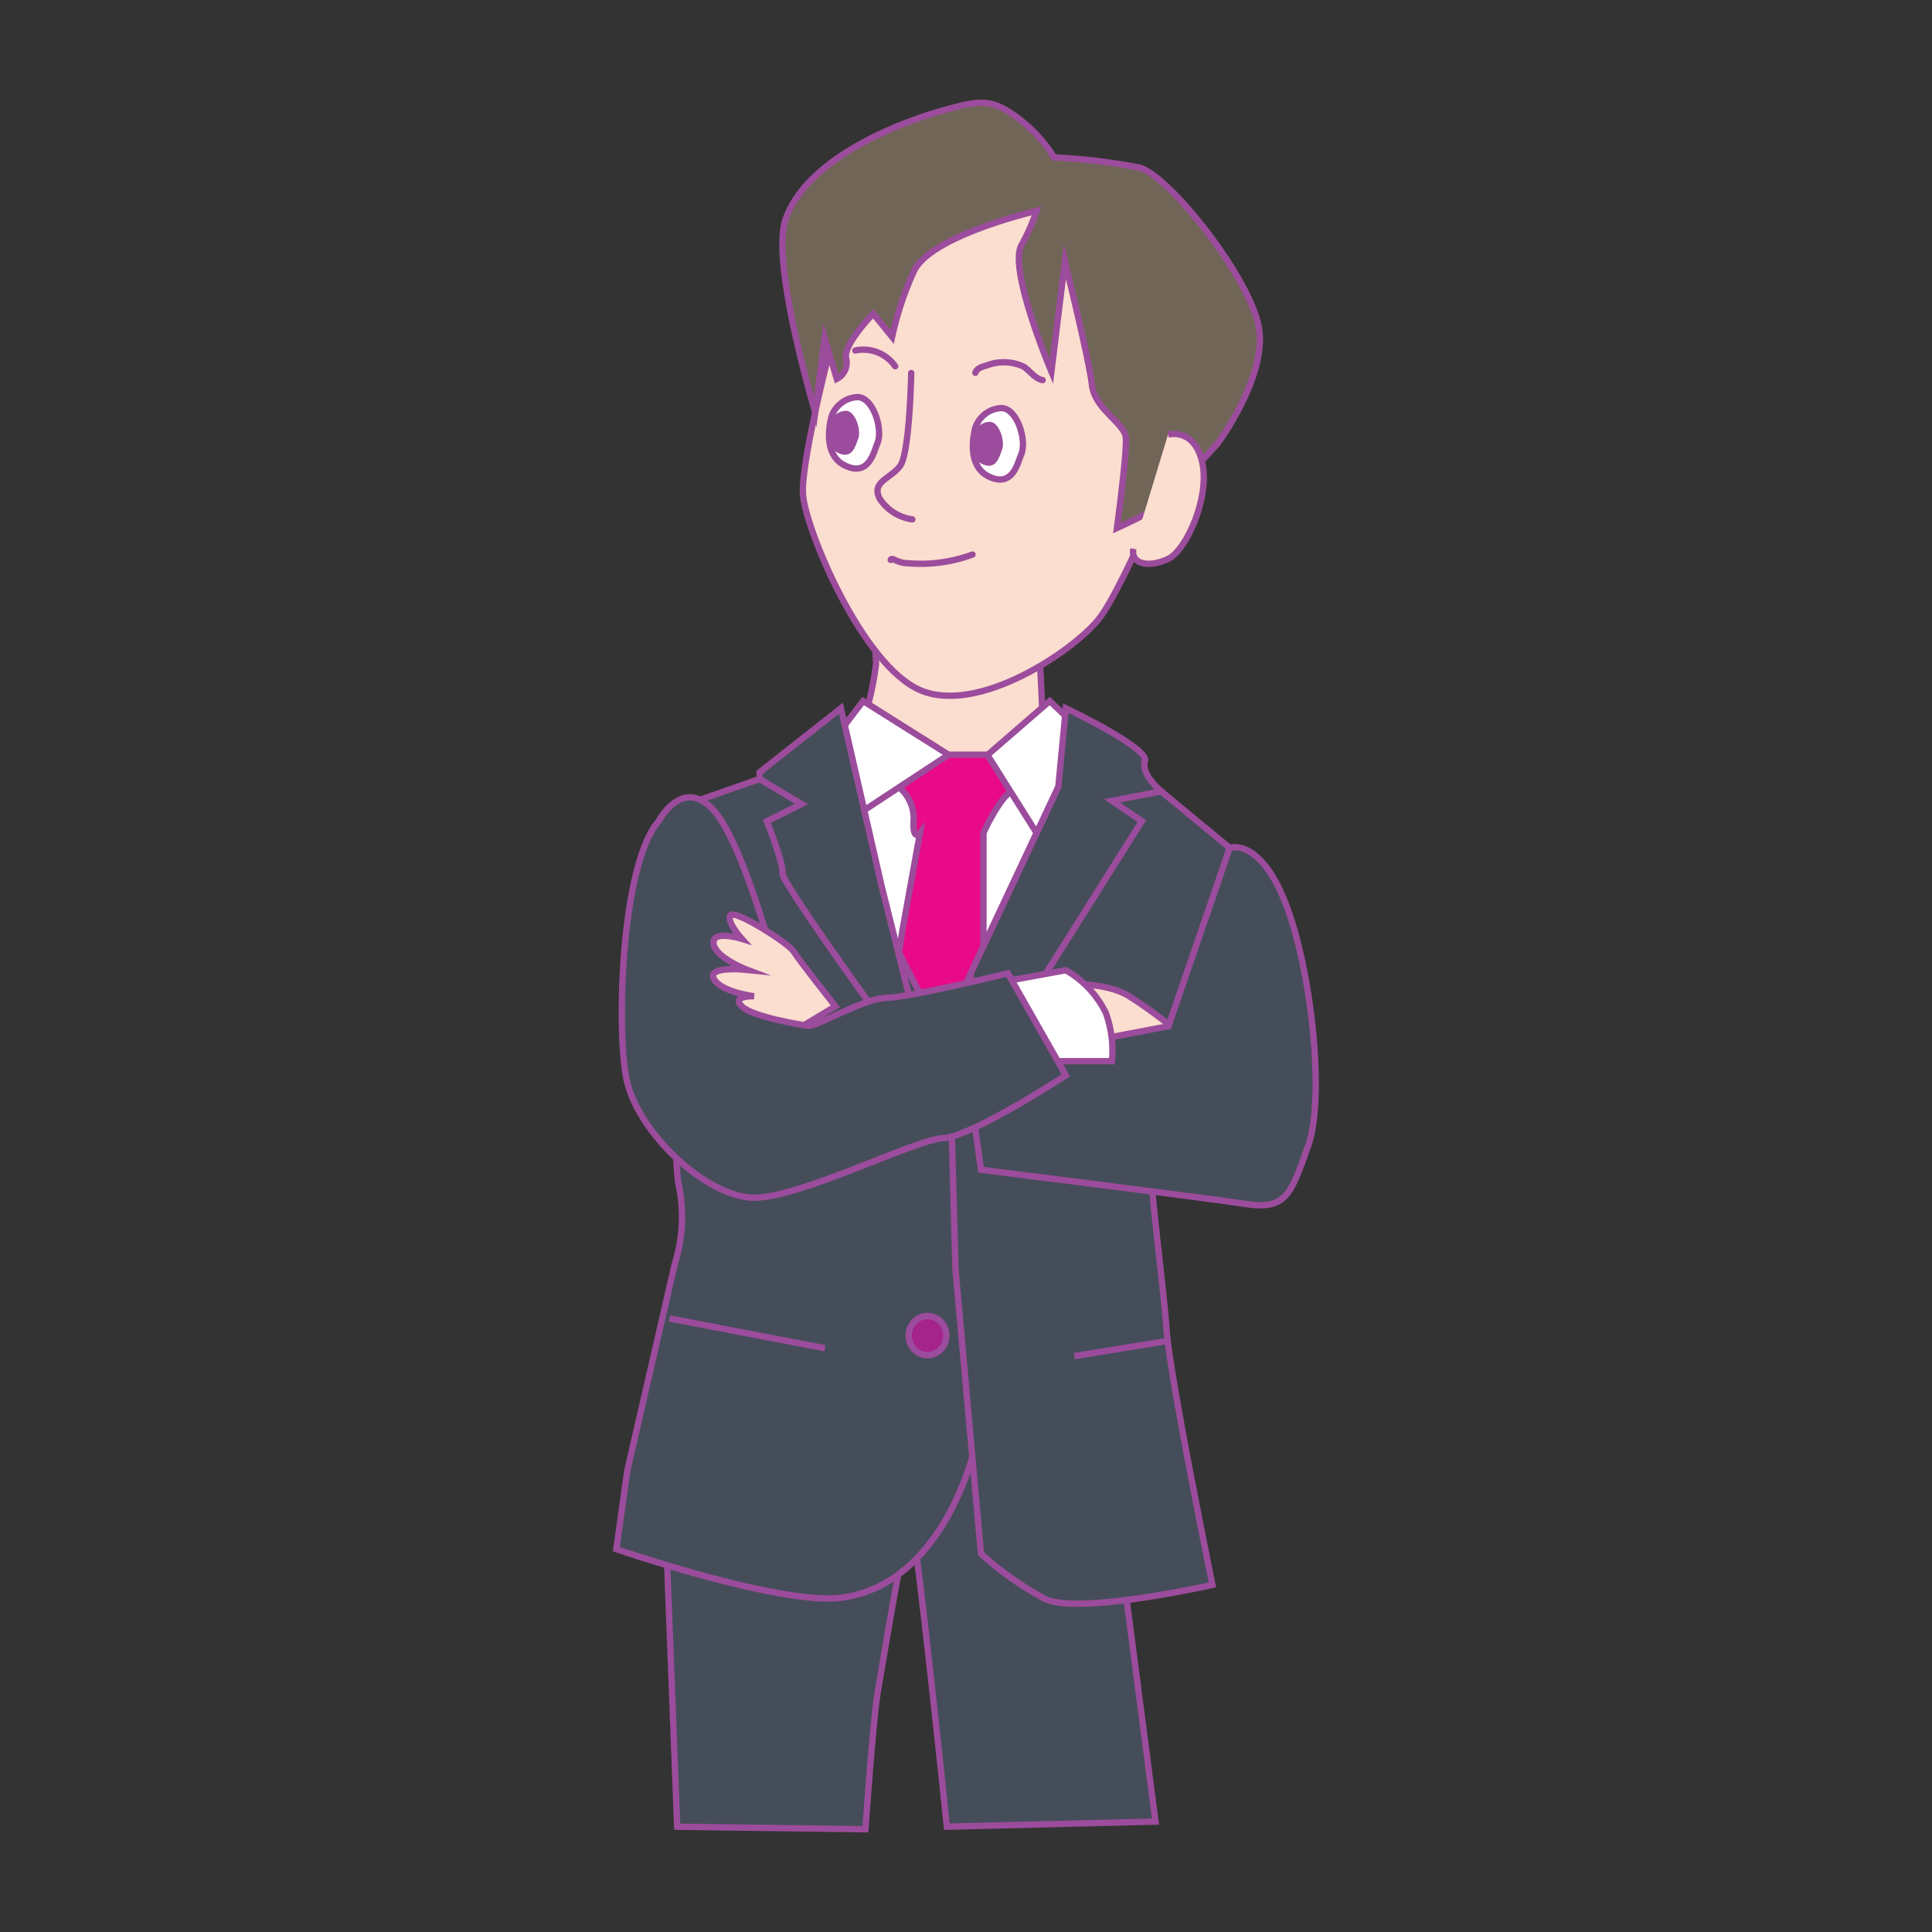 <svg id="word" xmlns="http://www.w3.org/2000/svg" viewBox="0 0 160 160"><rect x="0" y="0" width="160" height="160" fill="#333333" stroke="none"/><defs><style>.cls-1{fill:#464d5a;}.cls-1,.cls-11,.cls-3,.cls-4,.cls-5,.cls-6,.cls-7,.cls-8,.cls-9{stroke:#9c4c9c;stroke-width:0.524px;}.cls-1,.cls-11,.cls-3,.cls-4,.cls-5,.cls-6,.cls-7,.cls-8{stroke-miterlimit:10;}.cls-2,.cls-7,.cls-9{fill:#fff;}.cls-3,.cls-6{fill:#fcded0;}.cls-4{fill:#e80a89;}.cls-5{fill:#716558;}.cls-11,.cls-6{stroke-linecap:round;}.cls-8{fill:#a5248b;}.cls-10{fill:#9c4c9c;}.cls-11{fill:none;}</style></defs><path class="cls-1" d="M92.954,129.787l2.739,21.069-17.277.422s-2.529-24.441-2.95-25.073-2.318,11.377-2.739,13.7-1.054,11.588-1.054,11.588l-15.591-.21L54.817,118.2l37.294.843Z"/><path class="cls-2" d="M66.492,61.6l5.535-.867,13.405,1.5,3.543,1.087-3.09,14.13L79.364,87.884s-4.275-6.2-4.81-8.314S66.492,61.6,66.492,61.6Z"/><path class="cls-3" d="M71.845,49.189a32.641,32.641,0,0,1,.707,5.8,25.733,25.733,0,0,1-1.406,5.746s4.88,6.345,7.946,5.939,7.084-4.62,7.256-4.891-.372-9.692-.372-9.692Z"/><path class="cls-4" d="M74.554,62.5h9.828s.278,2.45-.711,3.1-2.225,3.378-2.225,3.378v14.68L73.2,86.91l1.559-10,1.429-7.924s-.65.779-.52-1.169a3.4,3.4,0,0,0-1.7-2.966Z"/><path class="cls-3" d="M69.187,27.181S66.281,38.1,66.5,40.973s4.918,14.152,9.725,16.191,12.63-3.238,14.754-5.877,7.6-15.711,7.824-18.229-3.465-13.313-3.465-13.313-7.265-4.2-11.4-3.837S70.9,20.05,69.187,27.181Z"/><path class="cls-5" d="M85.841,17.467S77.011,19.506,75.67,22.5a26.711,26.711,0,0,0-1.789,5.4l-1.564-1.919S69.746,28.62,70.081,29.7a1.509,1.509,0,0,1-.782,1.679l-1.006-3.358-.783,6.112s-3.7-12.353-2.459-15.947c1.9-5.5,10.619-8.395,13.3-9.114s3.689-.96,5.813.6a11.89,11.89,0,0,1,3.129,3.358,51.232,51.232,0,0,1,7.042.84c2.459.6,9.389,9.354,9.948,13.432s-3.465,9.453-3.465,9.453S97.13,40.733,96.8,41.333s-4.3,2.4-4.3,2.4.847-6.3.736-7.5-2.587-2.339-2.81-4.378-2.236-10.194-2.236-10.194l-1.117,9.115s-3.551-8.395-2.5-10.434A17.191,17.191,0,0,0,85.841,17.467Z"/><path class="cls-6" d="M75.464,30.892s-.126,6.6-.91,7.682-2.461,1.32-1.679,2.759a3.864,3.864,0,0,0,2.683,1.679"/><polygon class="cls-7" points="71.483 58.054 78.561 62.504 70.187 68.007 69.641 60.472 71.483 58.054"/><polygon class="cls-7" points="81.779 62.525 86.936 58.054 91.613 62.504 87.935 72.295 81.779 62.525"/><path class="cls-1" d="M67.149,63.031,56.236,66.838s-.779,28.451,0,31.439a12.9,12.9,0,0,1-.346,6.366l-3.941,17.148-.909,6.5s13.538,4.662,18.6,4.027c8.437-1.058,10.966-12.014,10.966-12.014L78.561,86.975,72.552,75.153Z"/><path class="cls-1" d="M69.641,58.654,73,73.334l2.469,9.873-2.912.65S64.66,72.944,64.8,72.3s-1.288-4.288-1.288-4.288l2.858-1.429-3.465-2.067v-.557Z"/><path class="cls-1" d="M93.132,63.031l8.7,7.185s-6.5,20.656-6.626,23.9,1.15,12.3,1.41,16.067,3.792,21.069,3.792,21.069-11.178,2.528-13.906,1.144a27.393,27.393,0,0,1-5.263-3.723L79.132,105.13l-.571-20.624L89.732,60.732Z"/><path class="cls-1" d="M88.269,58.654s6.933,3.3,6.552,4.377,1.35,2.508,1.35,2.508l-4.079.78,2.469,1.688L86.376,81l-5.133,3.9-.876-4.234,7.278-15.488Z"/><path class="cls-3" d="M88.269,81.518s3.3-.231,5.252.989S98.2,85.935,98.2,85.935l-6.106,1.949S88.976,82.558,88.269,81.518Z"/><path class="cls-1" d="M85.6,87.105l11.166-2.118,5.073-14.771s2.462-.909,4.609,4.547,3.316,16.109,1.887,20.136-1.819,5.327-5.2,4.807-21.892-2.832-21.892-2.832l-.876-6.262Z"/><path class="cls-3" d="M96.731,35.988s2.155-.61,2.826,2.268-1.293,7.316-2.826,8.036-3.1.479-2.875-.84"/><line class="cls-3" x1="55.457" y1="109.19" x2="68.318" y2="111.658"/><line class="cls-3" x1="96.83" y1="111.029" x2="88.975" y2="112.308"/><ellipse class="cls-8" cx="76.814" cy="110.608" rx="1.559" ry="1.624"/><path class="cls-9" d="M68.876,34.465s-.942,3.072,1.074,4.075,2.411-1.14,2.7-1.79c.522-1.17-.345-3.936-1.689-3.862A2.4,2.4,0,0,0,68.876,34.465Z"/><path class="cls-10" d="M68.725,34.988s-.581,1.893.662,2.511,1.485-.7,1.664-1.1c.322-.721-.213-2.425-1.04-2.38A1.483,1.483,0,0,0,68.725,34.988Z"/><path class="cls-7" d="M82.609,81.388l5.66-1.039a8.305,8.305,0,0,1,3.3,3.508,9.243,9.243,0,0,1,.519,4.027H87.6Z"/><path class="cls-1" d="M54.545,68.007S56.5,64.24,59.1,67.1s5.7,14.68,5.7,15.46,1.18,2.728,2.479,2.338,4.432-2.239,6.232-2.27,9.957-2.017,9.957-2.017l4.8,8.444s-7.758,5.072-10.152,5.2-11.776,4.935-15.659,4.935S52.6,93.73,51.819,89.053,51.557,71.385,54.545,68.007Z"/><path class="cls-3" d="M69.184,83.337s-3.074-3.9-3.464-4.547-4.87-3.507-5.228-2.988.941,1.949.941,1.949-2.468-.78-2.338.39,2.793,2.177,2.793,2.177-3.262-.34-2.8.681c.527,1.161,3.368,1.508,3.368,1.508s-1.934-.079-1.025.83S66.59,84.9,66.59,84.9Z"/><path class="cls-9" d="M80.788,35.374s-.943,3.072,1.074,4.075,2.411-1.141,2.7-1.79c.523-1.17-.345-3.937-1.688-3.862A2.4,2.4,0,0,0,80.788,35.374Z"/><path class="cls-10" d="M80.637,35.9s-.581,1.893.662,2.511,1.485-.7,1.664-1.1c.321-.721-.213-2.426-1.041-2.38A1.481,1.481,0,0,0,80.637,35.9Z"/><path class="cls-11" d="M80.774,30.873c.121-.364.55-.507.922-.6a3.9,3.9,0,0,1,3.083.093c.542.358.929,1,1.569,1.113"/><path class="cls-11" d="M73.768,46.372c.019-.124.208-.078.316-.013a2.579,2.579,0,0,0,1.107.286,12.421,12.421,0,0,0,5.349-.719"/><path class="cls-11" d="M74.135,30.332a3.219,3.219,0,0,0-3.3-1.306"/></svg>